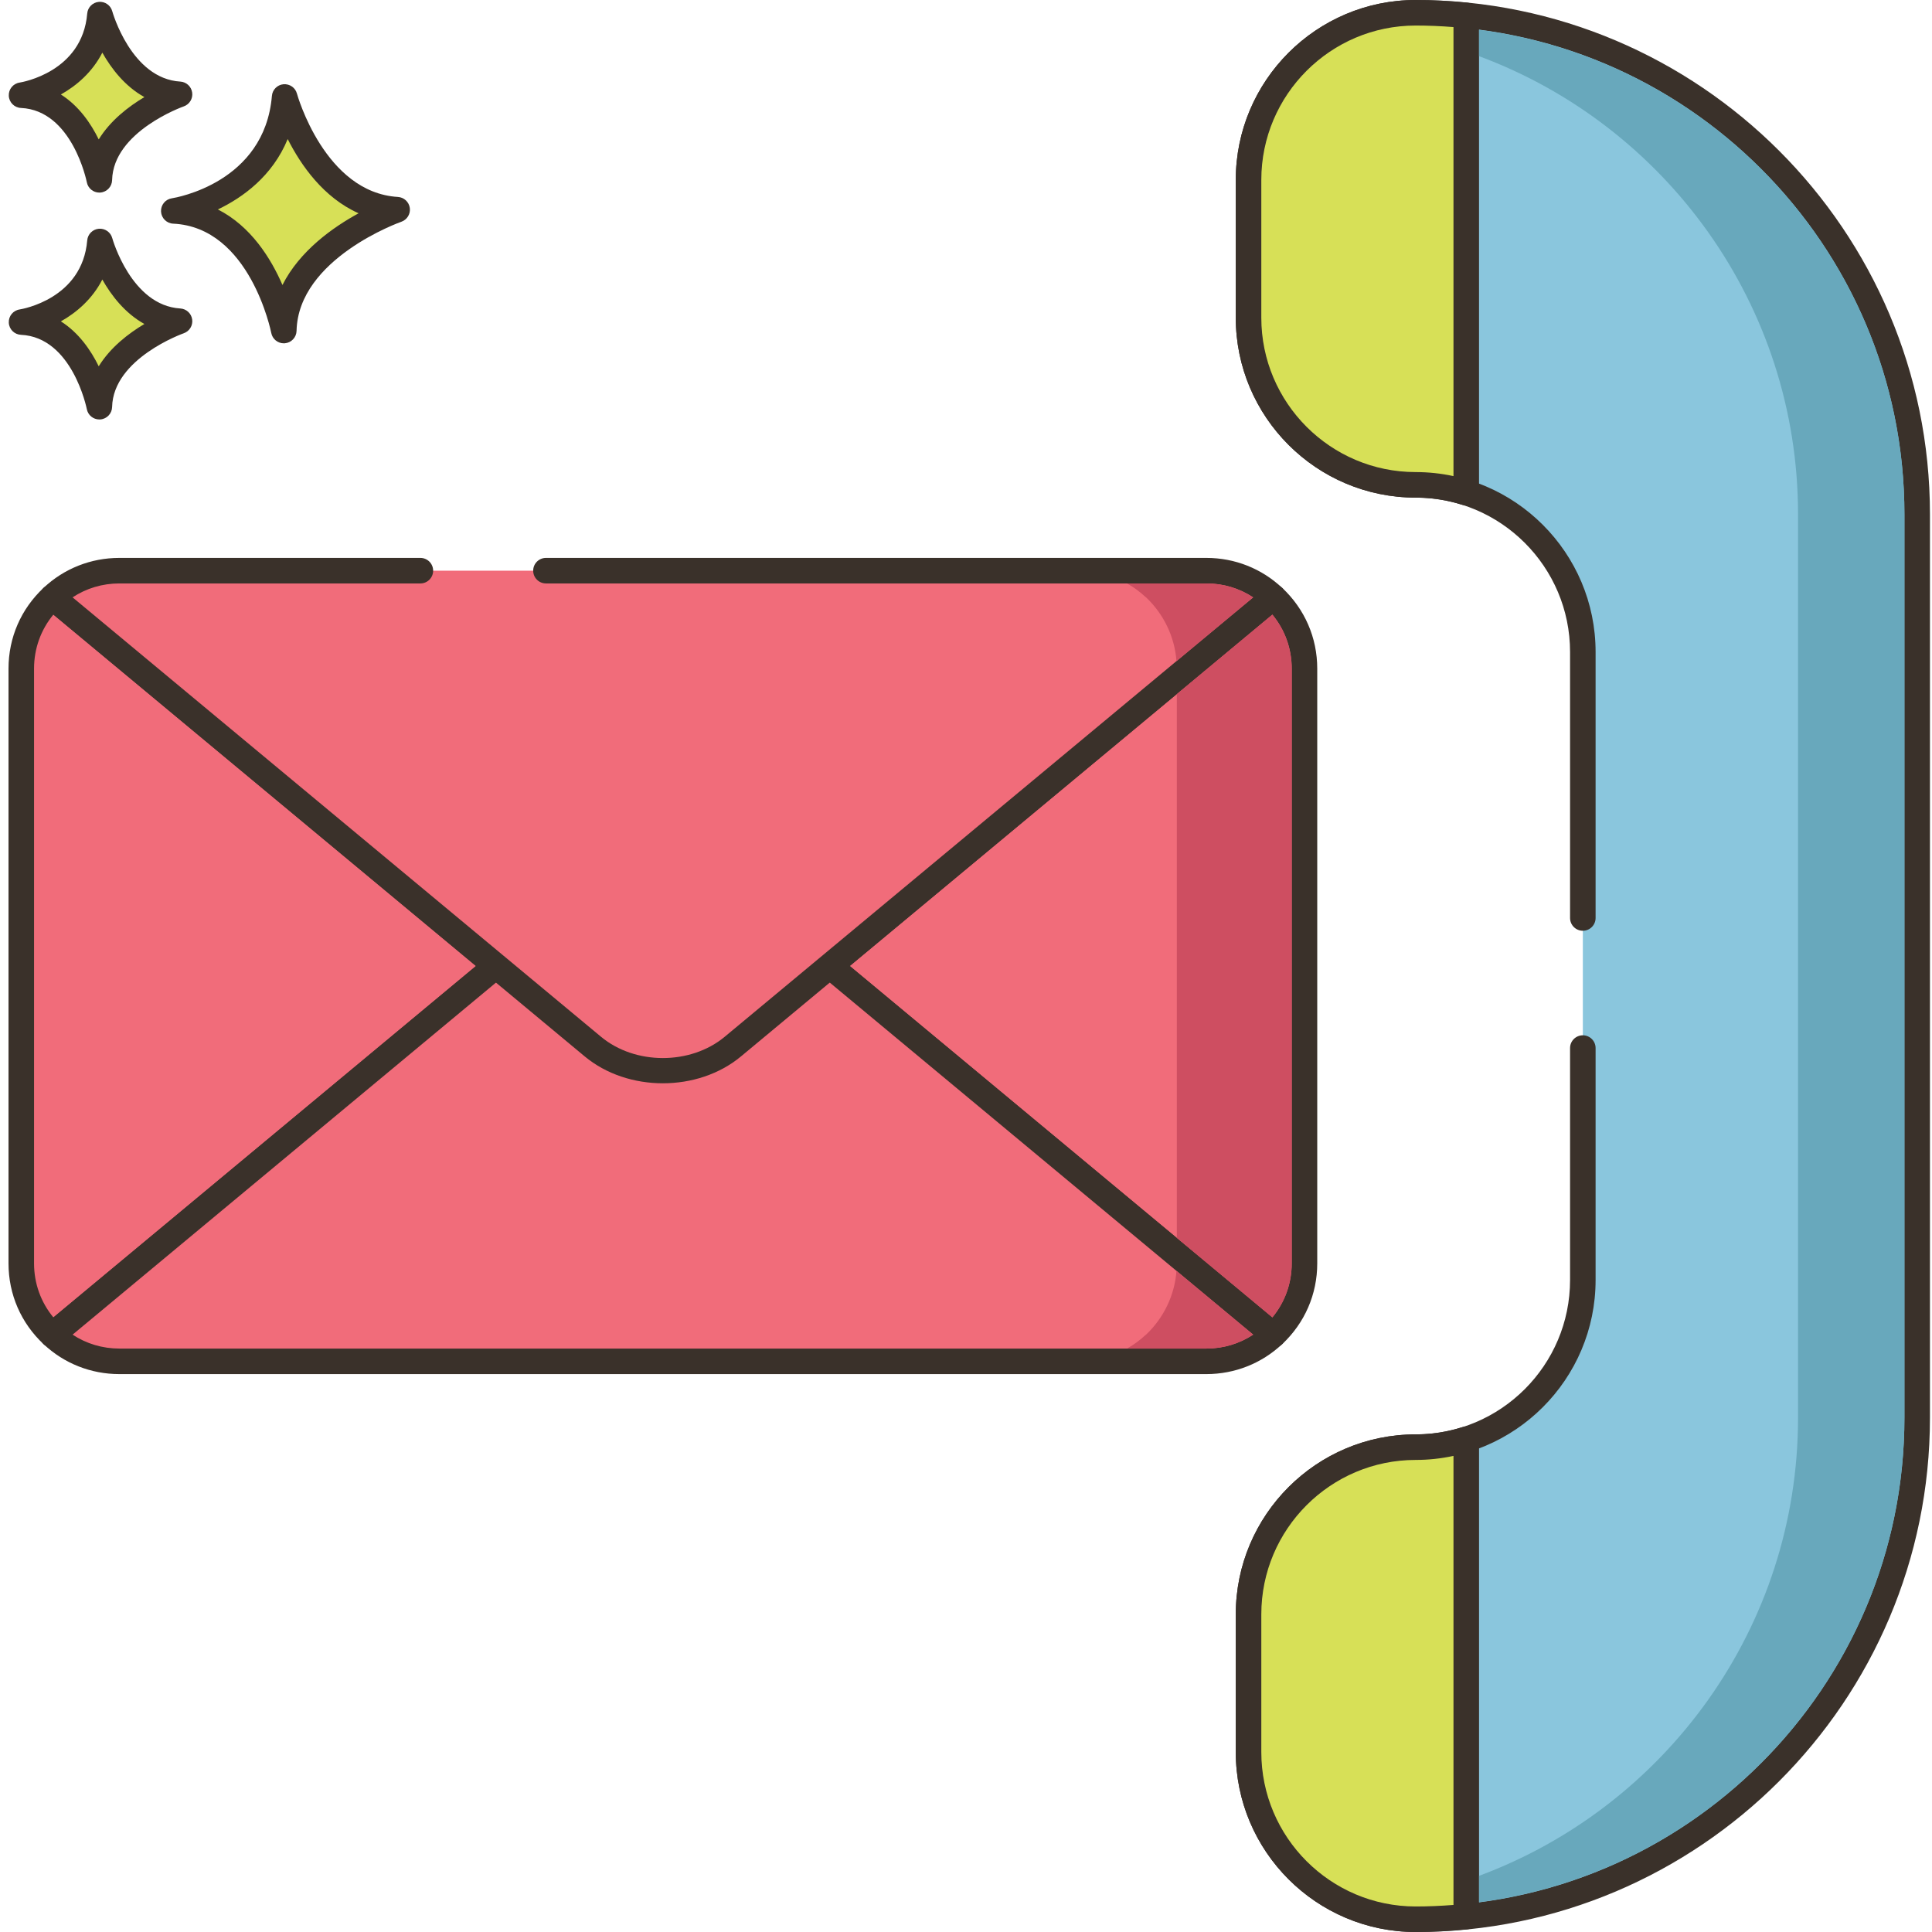 <svg height="454pt" viewBox="-1 0 453 454" width="454pt" xmlns="http://www.w3.org/2000/svg"><path d="m331.172 3c-21.691 0-39.277 17.586-39.277 39.277v32.379c0 21.695 17.586 39.277 39.277 39.277s39.277 17.586 39.277 39.277v147.578c0 21.691-17.586 39.273-39.277 39.273s-39.277 17.586-39.277 39.277v32.383c0 21.691 17.586 39.273 39.277 39.273 65.086 0 117.852-52.762 117.852-117.848v-212.297c-.004-65.09-52.766-117.852-117.852-117.852zm0 0" fill="#8ac6dd"/><path d="m331.172 0c-23.312 0-42.277 18.965-42.277 42.277v32.379c0 23.312 18.965 42.277 42.277 42.277 20.004 0 36.277 16.273 36.277 36.277v62.508c0 1.656 1.344 3 3 3s3-1.344 3-3v-62.508c0-23.312-18.965-42.277-42.277-42.277-20.004 0-36.277-16.273-36.277-36.277v-32.379c0-20.004 16.273-36.277 36.277-36.277 63.328 0 114.848 51.523 114.848 114.852v212.297c0 63.328-51.523 114.852-114.848 114.852-20.004 0-36.277-16.273-36.277-36.277v-32.379c0-20.004 16.273-36.277 36.277-36.277 23.309 0 42.277-18.965 42.277-42.277v-54.508c0-1.656-1.344-3-3-3s-3 1.344-3 3v54.508c0 20.004-16.273 36.277-36.277 36.277-23.312 0-42.277 18.965-42.277 42.277v32.379c0 23.312 18.965 42.277 42.277 42.277 66.633 0 120.848-54.211 120.848-120.852v-212.297c0-66.641-54.215-120.852-120.848-120.852zm0 0" fill="#3a312a"/><path d="m331.172 3c-21.691 0-39.277 17.586-39.277 39.277v32.379c0 21.695 17.586 39.277 39.277 39.277 4.148 0 8.137.656 11.887 1.852v-112.16c-3.91-.398-7.871-.625-11.887-.625zm0 0" fill="#d7e057"/><path d="m343.359.637c-4.164-.422-8.266-.637-12.188-.637-23.312 0-42.277 18.965-42.277 42.277v32.379c0 23.312 18.965 42.277 42.277 42.277 3.727 0 7.422.578 10.973 1.707.297.094.605.145.91.145.629 0 1.25-.199 1.77-.578.777-.566 1.23-1.465 1.23-2.422v-112.164c0-1.535-1.164-2.828-2.695-2.984zm-3.305 111.246c-2.914-.629-5.891-.949-8.883-.949-20.004 0-36.277-16.273-36.277-36.277v-32.379c0-20.004 16.273-36.277 36.277-36.277 2.918 0 5.848.121 8.883.363zm0 0" fill="#3a312a"/><path d="m331.172 340.066c-21.695 0-39.277 17.582-39.277 39.277v32.379c0 21.691 17.582 39.277 39.277 39.277 4.016 0 7.973-.227 11.883-.625v-112.16c-3.746 1.195-7.738 1.852-11.883 1.852zm0 0" fill="#d7e057"/><path d="m344.824 335.793c-.773-.57-1.77-.727-2.68-.438-3.555 1.133-7.25 1.711-10.973 1.711-23.312 0-42.277 18.965-42.277 42.277v32.379c0 23.312 18.965 42.277 42.277 42.277 3.926 0 8.027-.215 12.191-.641 1.531-.156 2.695-1.445 2.695-2.984v-112.16c-.004-.957-.457-1.855-1.234-2.422zm-4.77 111.844c-3.031.242-6.012.363-8.883.363-20.004 0-36.277-16.273-36.277-36.277v-32.379c0-20.004 16.273-36.277 36.277-36.277 2.992 0 5.969-.32 8.883-.949zm0 0" fill="#3a312a"/><path d="m346.059 7v6.199c43.723 16.223 74.961 58.34 74.961 107.641v212.32c0 49.301-31.238 91.418-74.961 107.641v6.199c56.32-7.32 99.961-55.559 99.961-113.84v-212.32c0-58.281-43.641-106.52-99.961-113.84zm0 0" fill="#68a8bc"/><path d="m65.383 22.781c-1.949 23.129-26.051 26.781-26.051 26.781 20.695.973 25.852 28.117 25.852 28.117.441-19.355 26.641-28.402 26.641-28.402-19.625-1.176-26.441-26.496-26.441-26.496zm0 0" fill="#d7e057"/><path d="m92.008 46.281c-17.211-1.031-23.668-24.051-23.73-24.281-.379-1.402-1.691-2.316-3.164-2.203-1.453.133-2.598 1.281-2.719 2.734-1.719 20.43-22.629 23.926-23.508 24.066-1.527.227-2.625 1.578-2.547 3.117.082 1.543 1.312 2.77 2.855 2.844 18.059.848 23 25.434 23.047 25.684.273 1.422 1.52 2.434 2.945 2.434.082 0 .168 0 .25-.012 1.527-.125 2.715-1.383 2.75-2.918.387-17.02 24.383-25.555 24.625-25.637 1.352-.473 2.184-1.828 1.988-3.246-.199-1.414-1.367-2.496-2.793-2.582zm-27.133 20.691c-2.715-6.262-7.418-13.816-15.176-17.754 5.863-2.809 12.82-7.824 16.406-16.543 3.102 6.141 8.398 13.762 16.664 17.445-6.012 3.277-13.844 8.809-17.895 16.852zm0 0" fill="#3a312a"/><path d="m21.984 56.742c-1.379 16.359-18.426 18.945-18.426 18.945 14.637.688 18.285 19.887 18.285 19.887.312-13.691 18.844-20.09 18.844-20.09-13.883-.832-18.703-18.742-18.703-18.742zm0 0" fill="#d7e057"/><path d="m40.867 72.488c-11.531-.691-15.945-16.371-15.988-16.531-.379-1.402-1.715-2.328-3.164-2.203-1.449.129-2.598 1.285-2.719 2.734-1.156 13.742-15.293 16.137-15.883 16.23-1.527.23-2.629 1.578-2.547 3.121.078 1.539 1.312 2.766 2.855 2.84 12.07.566 15.445 17.289 15.477 17.453.27 1.426 1.516 2.438 2.945 2.438.082 0 .164 0 .25-.008 1.527-.125 2.715-1.387 2.75-2.922.262-11.422 16.664-17.27 16.828-17.324 1.352-.469 2.188-1.828 1.988-3.246-.195-1.414-1.363-2.496-2.793-2.582zm-19.168 13.59c-1.848-3.77-4.68-7.895-8.895-10.559 3.711-2.082 7.395-5.262 9.742-9.832 2.113 3.746 5.309 7.906 9.883 10.445-3.703 2.203-7.98 5.48-10.73 9.945zm0 0" fill="#3a312a"/><path d="m21.984 3.43c-1.379 16.355-18.426 18.941-18.426 18.941 14.637.688 18.285 19.887 18.285 19.887.312-13.691 18.844-20.09 18.844-20.09-13.883-.832-18.703-18.738-18.703-18.738zm0 0" fill="#d7e057"/><path d="m40.867 19.172c-11.531-.691-15.941-16.371-15.988-16.527-.379-1.406-1.715-2.336-3.164-2.203-1.449.129-2.598 1.281-2.719 2.734-1.156 13.742-15.293 16.133-15.883 16.227-1.527.23-2.629 1.578-2.547 3.121.078 1.539 1.312 2.77 2.855 2.844 12.07.566 15.445 17.285 15.477 17.449.27 1.426 1.516 2.441 2.945 2.441.082 0 .164-.004.25-.012 1.527-.125 2.715-1.387 2.75-2.922.262-11.418 16.664-17.266 16.828-17.32 1.352-.469 2.188-1.828 1.988-3.246-.195-1.418-1.363-2.5-2.793-2.586zm-19.168 13.59c-1.848-3.77-4.68-7.895-8.895-10.559 3.711-2.082 7.395-5.258 9.742-9.832 2.113 3.746 5.309 7.91 9.883 10.445-3.703 2.203-7.98 5.48-10.73 9.945zm0 0" fill="#3a312a"/><path d="m10.809 140.309c-4.512 4.211-7.312 10.172-7.312 16.809v139.762c0 6.637 2.801 12.602 7.312 16.812l104.238-86.691zm0 0" fill="#f16c7a"/><path d="m116.965 224.695-104.238-86.691c-1.16-.969-2.859-.918-3.965.109-5.328 4.973-8.262 11.719-8.262 19.004v139.766c0 7.281 2.934 14.031 8.262 19.004.574.535 1.309.805 2.047.805.68 0 1.363-.23 1.918-.695l104.234-86.688c.688-.57 1.082-1.414 1.082-2.305 0-.895-.395-1.738-1.078-2.309zm-105.914 84.891c-2.949-3.562-4.551-7.988-4.551-12.703v-139.766c0-4.715 1.602-9.141 4.551-12.703l99.305 82.586zm0 0" fill="#3a312a"/><path d="m297.73 140.309-104.238 86.691 104.238 86.691c4.488-4.211 7.309-10.172 7.309-16.812v-139.762c0-6.637-2.82-12.598-7.309-16.809zm0 0" fill="#f16c7a"/><path d="m299.781 138.121c-1.105-1.035-2.809-1.086-3.969-.117l-104.234 86.688c-.688.57-1.082 1.418-1.082 2.305 0 .891.395 1.738 1.082 2.309l104.234 86.688c.559.465 1.238.695 1.918.695.738 0 1.477-.273 2.051-.809 5.328-4.992 8.258-11.738 8.258-19v-139.762c0-7.258-2.93-14.008-8.258-18.996zm2.258 158.762c0 4.703-1.602 9.125-4.555 12.703l-99.297-82.586 99.293-82.586c2.957 3.578 4.559 8 4.559 12.703zm0 0" fill="#3a312a"/><path d="m193.488 227-22.785-18.941c-9.07-7.543-23.809-7.543-32.879 0l-22.781 18.941-104.238 86.684c4.094 3.855 9.637 6.219 15.73 6.219h255.461c6.094 0 11.637-2.363 15.73-6.219zm0 0" fill="#f16c7a"/><path d="m299.645 311.375-127.023-105.625c-10.121-8.414-26.59-8.414-36.715 0l-127.02 105.625c-.66.547-1.055 1.355-1.082 2.215-.027.855.316 1.684.941 2.273 4.812 4.539 11.129 7.035 17.789 7.035h255.461c6.656 0 12.973-2.5 17.789-7.035.625-.59.965-1.418.938-2.273-.023-.859-.418-1.668-1.078-2.215zm-17.648 5.523h-255.461c-3.953 0-7.75-1.141-10.977-3.27l124.188-103.266c8.008-6.656 21.035-6.656 29.043 0l124.188 103.266c-3.23 2.129-7.023 3.27-10.98 3.27zm0 0" fill="#3a312a"/><path d="m281.996 134.102h-255.461c-6.094 0-11.637 2.359-15.73 6.219l104.238 86.68 22.785 18.941c9.07 7.543 23.809 7.543 32.879 0l22.781-18.941 104.238-86.684c-4.094-3.855-9.637-6.215-15.73-6.215zm0 0" fill="#f16c7a"/><path d="m299.785 138.137c-4.812-4.539-11.133-7.035-17.789-7.035h-155.203c-1.656 0-3 1.34-3 3 0 1.656 1.344 3 3 3h155.203c3.957 0 7.75 1.141 10.98 3.27l-124.188 103.266c-8.008 6.656-21.035 6.656-29.043 0l-124.188-103.266c3.227-2.129 7.02-3.27 10.977-3.27h70.75c1.66 0 3-1.344 3-3 0-1.66-1.34-3-3-3h-70.75c-6.656 0-12.973 2.496-17.789 7.035-.625.59-.965 1.418-.941 2.273.031.859.422 1.668 1.082 2.215l127.023 105.625c5.062 4.207 11.707 6.312 18.355 6.312s13.297-2.105 18.355-6.312l127.023-105.625c.66-.547 1.055-1.355 1.078-2.215.031-.855-.312-1.684-.938-2.273zm0 0" fill="#3a312a"/><g fill="#ce4e61"><path d="m297.48 144.422-22.441 18.68v127.797l22.441 18.68c2.961-3.578 4.559-8 4.559-12.699v-139.758c0-4.699-1.598-9.121-4.559-12.699zm0 0"/><path d="m274.961 298.641c-.441 5.918-3.141 11.219-7.223 15.059l-.02-.02c-1.32 1.242-2.777 2.32-4.379 3.219h18.66c3.961 0 7.738-1.137 10.98-3.277zm0 0"/><path d="m282 137.102h-18.66c1.602.898 3.059 1.977 4.379 3.219l.02-.02c4.082 3.84 6.781 9.141 7.223 15.059l18.02-14.98c-3.242-2.141-7.02-3.277-10.98-3.277zm0 0"/></g></svg>